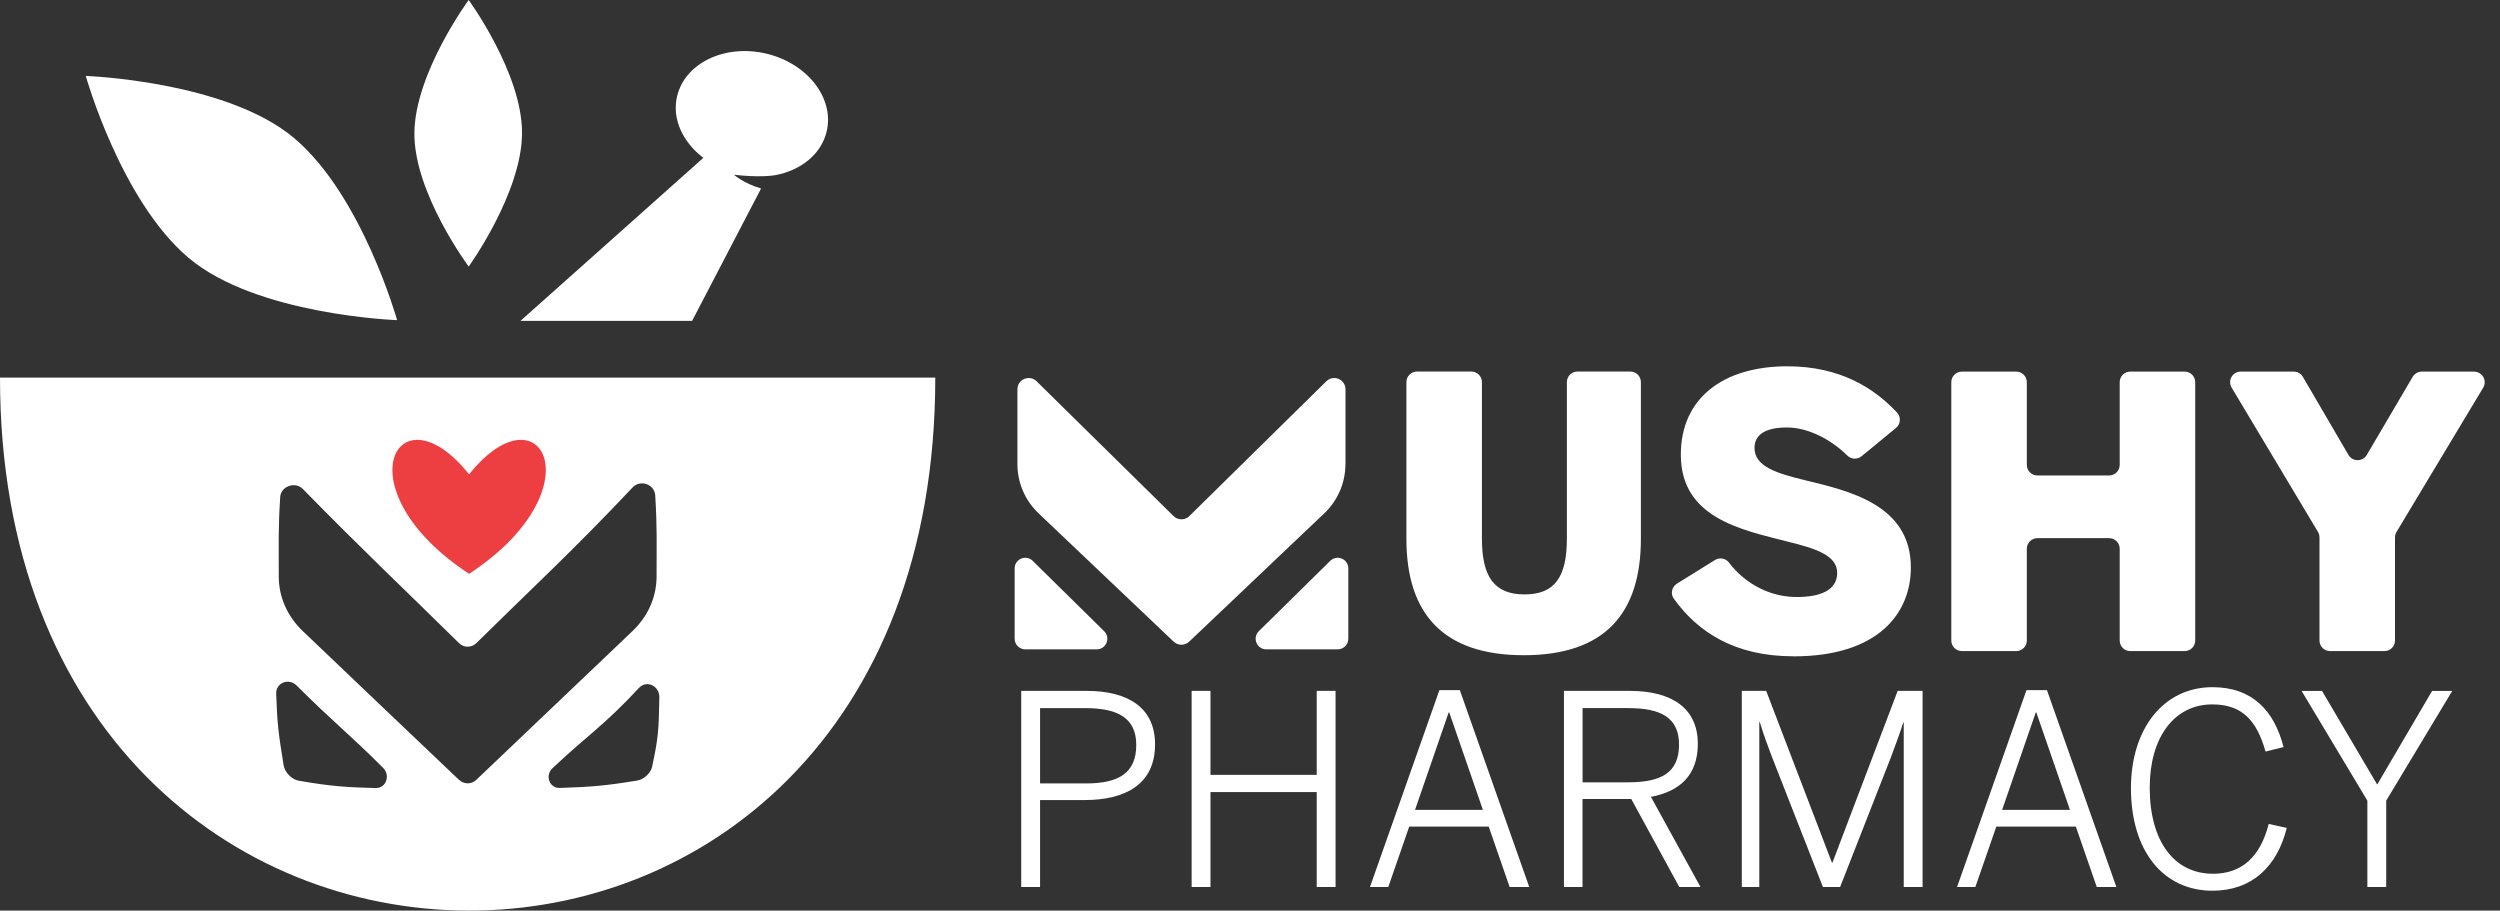 <svg width="151" height="55" viewBox="0 0 151 55" fill="none" xmlns="http://www.w3.org/2000/svg">
<rect x="0" y="0" width="151" height="55" fill="#333333" stroke="none"/>
<path d="M81.268 28.033V23.514C81.268 22.911 80.54 22.606 80.11 23.029L71.837 31.171C71.572 31.433 71.148 31.433 70.883 31.171L62.61 23.029C62.18 22.606 61.452 22.911 61.452 23.514V28.033C61.452 29.157 61.915 30.23 62.728 31.003L70.889 38.755C71.152 39.004 71.565 39.004 71.827 38.755L79.989 31.003C80.802 30.23 81.264 29.157 81.264 28.033H81.268ZM66.24 39.221C66.814 39.221 67.099 38.526 66.689 38.122L62.377 33.876C61.971 33.476 61.285 33.764 61.285 34.332V38.578C61.285 38.932 61.574 39.221 61.928 39.221H66.24ZM108.323 39.644C113.524 39.644 115.416 36.975 115.416 34.282C115.416 30.495 111.72 29.652 108.959 28.99C107.293 28.58 105.972 28.17 105.972 27.052C105.972 26.255 106.634 25.819 107.933 25.819C109.231 25.819 110.622 26.567 111.582 27.518C111.815 27.747 112.182 27.767 112.438 27.557L114.517 25.849C114.806 25.613 114.829 25.183 114.573 24.911C113.212 23.455 111.159 22.124 107.956 22.124C104.123 22.124 101.522 24.016 101.522 27.462C101.522 31.295 105.195 32 107.956 32.709C109.622 33.118 110.966 33.528 110.966 34.6C110.966 35.673 109.917 36.06 108.526 36.06C106.946 36.06 105.437 35.302 104.421 33.971C104.224 33.712 103.857 33.656 103.582 33.827L101.286 35.253C100.975 35.447 100.886 35.863 101.099 36.161C102.552 38.181 104.785 39.64 108.32 39.64L108.323 39.644ZM79.53 46.802H73.113V41.729H71.975V53.573H73.113V47.841H79.53V53.573H80.668V41.729H79.53V46.802ZM92.036 39.575C96.964 39.575 99.109 37.02 99.109 32.548V23.081C99.109 22.727 98.824 22.442 98.469 22.442H95.279C94.925 22.442 94.64 22.727 94.64 23.081V32.525C94.64 34.853 93.908 35.902 92.085 35.902C90.259 35.902 89.508 34.853 89.508 32.525V23.081C89.508 22.727 89.223 22.442 88.868 22.442H85.586C85.232 22.442 84.947 22.727 84.947 23.081V32.548C84.947 37.017 87.114 39.575 92.039 39.575H92.036ZM65.62 41.729H61.682V53.573H62.82V48.323H65.509C68.007 48.323 69.765 47.346 69.765 44.962C69.765 42.785 68.197 41.729 65.62 41.729ZM65.587 47.317H62.82V42.772H65.574C67.558 42.772 68.63 43.395 68.63 44.998C68.63 46.71 67.542 47.32 65.587 47.32V47.317ZM143.579 47.382L140.251 41.733H139.018L142.989 48.359V53.576H144.127V48.359L148.114 41.733H146.898L143.586 47.382H143.579ZM122.4 41.683L118.206 53.576H119.311L120.577 49.927H125.381L126.646 53.576H127.83L123.636 41.683H122.403H122.4ZM120.928 48.917L122.961 43.028H122.993L125.026 48.917H120.928ZM80.346 33.876L76.034 38.122C75.624 38.526 75.91 39.221 76.484 39.221H80.796C81.15 39.221 81.438 38.932 81.438 38.578V34.332C81.438 33.761 80.753 33.476 80.346 33.876ZM133.654 52.773C131.348 52.773 129.843 50.852 129.843 47.572C129.843 44.529 131.332 42.546 133.621 42.546C135.431 42.546 136.31 43.523 136.838 45.395L137.926 45.123C137.366 42.929 136.038 41.506 133.637 41.506C130.676 41.506 128.709 44.018 128.709 47.605C128.709 51.383 130.647 53.799 133.637 53.799C136.008 53.799 137.543 52.343 138.12 50.005L137.031 49.766C136.52 51.75 135.415 52.776 133.654 52.776V52.773ZM149.436 22.445H146.278C146.052 22.445 145.842 22.566 145.727 22.76L142.953 27.479C142.704 27.901 142.097 27.898 141.848 27.479L139.094 22.763C138.979 22.566 138.769 22.445 138.543 22.445H135.339C134.841 22.445 134.536 22.986 134.791 23.412L140.005 32.125C140.064 32.223 140.097 32.338 140.097 32.453V38.686C140.097 39.04 140.382 39.326 140.736 39.326H144.019C144.373 39.326 144.658 39.04 144.658 38.686V32.456C144.658 32.341 144.691 32.227 144.75 32.128L149.983 23.419C150.239 22.993 149.931 22.448 149.436 22.448V22.445ZM132.591 38.686V23.084C132.591 22.73 132.306 22.445 131.952 22.445H128.67C128.315 22.445 128.03 22.73 128.03 23.084V28.078C128.03 28.433 127.745 28.718 127.391 28.718H123.059C122.705 28.718 122.42 28.433 122.42 28.078V23.084C122.42 22.73 122.134 22.445 121.78 22.445H118.498C118.144 22.445 117.859 22.73 117.859 23.084V38.686C117.859 39.04 118.144 39.326 118.498 39.326H121.78C122.134 39.326 122.42 39.04 122.42 38.686V33.145C122.42 32.791 122.705 32.505 123.059 32.505H127.391C127.745 32.505 128.03 32.791 128.03 33.145V38.686C128.03 39.04 128.315 39.326 128.67 39.326H131.952C132.306 39.326 132.591 39.04 132.591 38.686ZM86.94 41.683L82.746 53.576H83.852L85.117 49.927H89.918L91.183 53.576H92.367L88.173 41.683H86.94ZM85.468 48.917L87.501 43.028H87.534L89.567 48.917H85.468ZM102.549 44.929C102.549 42.847 101.076 41.729 98.433 41.729H94.463V53.573H95.584V48.258H98.528L101.427 53.573H102.709L99.716 48.13C101.427 47.809 102.549 46.848 102.549 44.929ZM98.355 47.251H95.587V42.769H98.342C100.325 42.769 101.414 43.346 101.414 44.979C101.414 46.69 100.309 47.251 98.358 47.251H98.355ZM110.681 52.101H110.648L106.677 41.729H105.205V53.573H106.261V43.618H106.293C106.549 44.467 106.743 44.962 107.031 45.73L110.104 53.573H111.143L114.215 45.73C114.504 44.962 114.793 44.175 114.953 43.647H114.986V53.573H116.124V41.729H114.619L110.681 52.101Z" fill="white"/>
<path d="M11.388 15.572C15.487 19.038 23.983 19.337 23.986 19.337C23.986 19.337 21.878 11.818 17.779 8.352C13.68 4.886 5.184 4.587 5.181 4.587C5.181 4.587 7.289 12.106 11.388 15.572Z" fill="white"/>
<path d="M28.308 16.1C28.308 16.1 31.512 11.667 31.531 8.05C31.551 4.433 28.308 0.003 28.308 0C28.308 0 25.049 4.433 25.029 8.05C25.009 11.667 28.308 16.097 28.308 16.1Z" fill="white"/>
<path d="M0 22.809C0 65.525 56.491 65.935 56.491 22.809H0ZM22.711 47.599C20.904 47.55 20.064 47.504 18.035 47.153C17.618 47.081 17.202 46.645 17.133 46.235C16.815 44.277 16.746 43.746 16.68 41.883C16.661 41.26 17.428 40.916 17.923 41.411C20.028 43.523 21.215 44.441 23.143 46.382C23.599 46.841 23.307 47.612 22.707 47.595L22.711 47.599ZM27.734 47.113C24.173 43.733 22.16 41.808 18.3 38.129C17.336 37.211 16.838 36.043 16.838 34.82C16.838 32.849 16.802 31.889 16.926 30.007C16.969 29.377 17.822 29.059 18.291 29.534C21.878 33.2 24.121 35.296 27.728 38.847C28.016 39.132 28.479 39.132 28.767 38.847C32.374 35.296 34.614 33.25 38.211 29.439C38.68 28.944 39.532 29.256 39.575 29.908C39.696 31.866 39.657 32.846 39.657 34.817C39.657 36.04 39.158 37.207 38.194 38.126C34.335 41.805 32.318 43.729 28.761 47.11C28.475 47.382 28.026 47.382 27.737 47.11L27.734 47.113ZM39.385 46.323C39.306 46.687 38.896 47.077 38.496 47.143C36.545 47.468 35.653 47.53 33.807 47.592C33.194 47.612 32.899 46.854 33.364 46.408C35.335 44.533 36.519 43.795 38.581 41.562C39.066 41.037 39.837 41.441 39.824 42.113C39.788 44.123 39.762 44.572 39.385 46.32V46.323Z" fill="white"/>
<path d="M42.48 9.536L31.439 19.379H41.804L45.969 11.385C44.916 11.077 44.329 10.555 44.329 10.555C45.834 10.723 46.575 10.614 46.802 10.585C48.363 10.3 49.609 9.319 49.933 7.929C50.402 5.915 48.756 3.814 46.261 3.233C43.765 2.653 41.362 3.814 40.893 5.827C40.575 7.194 41.244 8.588 42.48 9.532V9.536Z" fill="white"/>
<path d="M28.334 28.652C24.006 23.219 20.547 29.547 28.334 34.66C36.122 29.547 32.663 23.219 28.334 28.652Z" fill="#ED3E42"/>
</svg>
